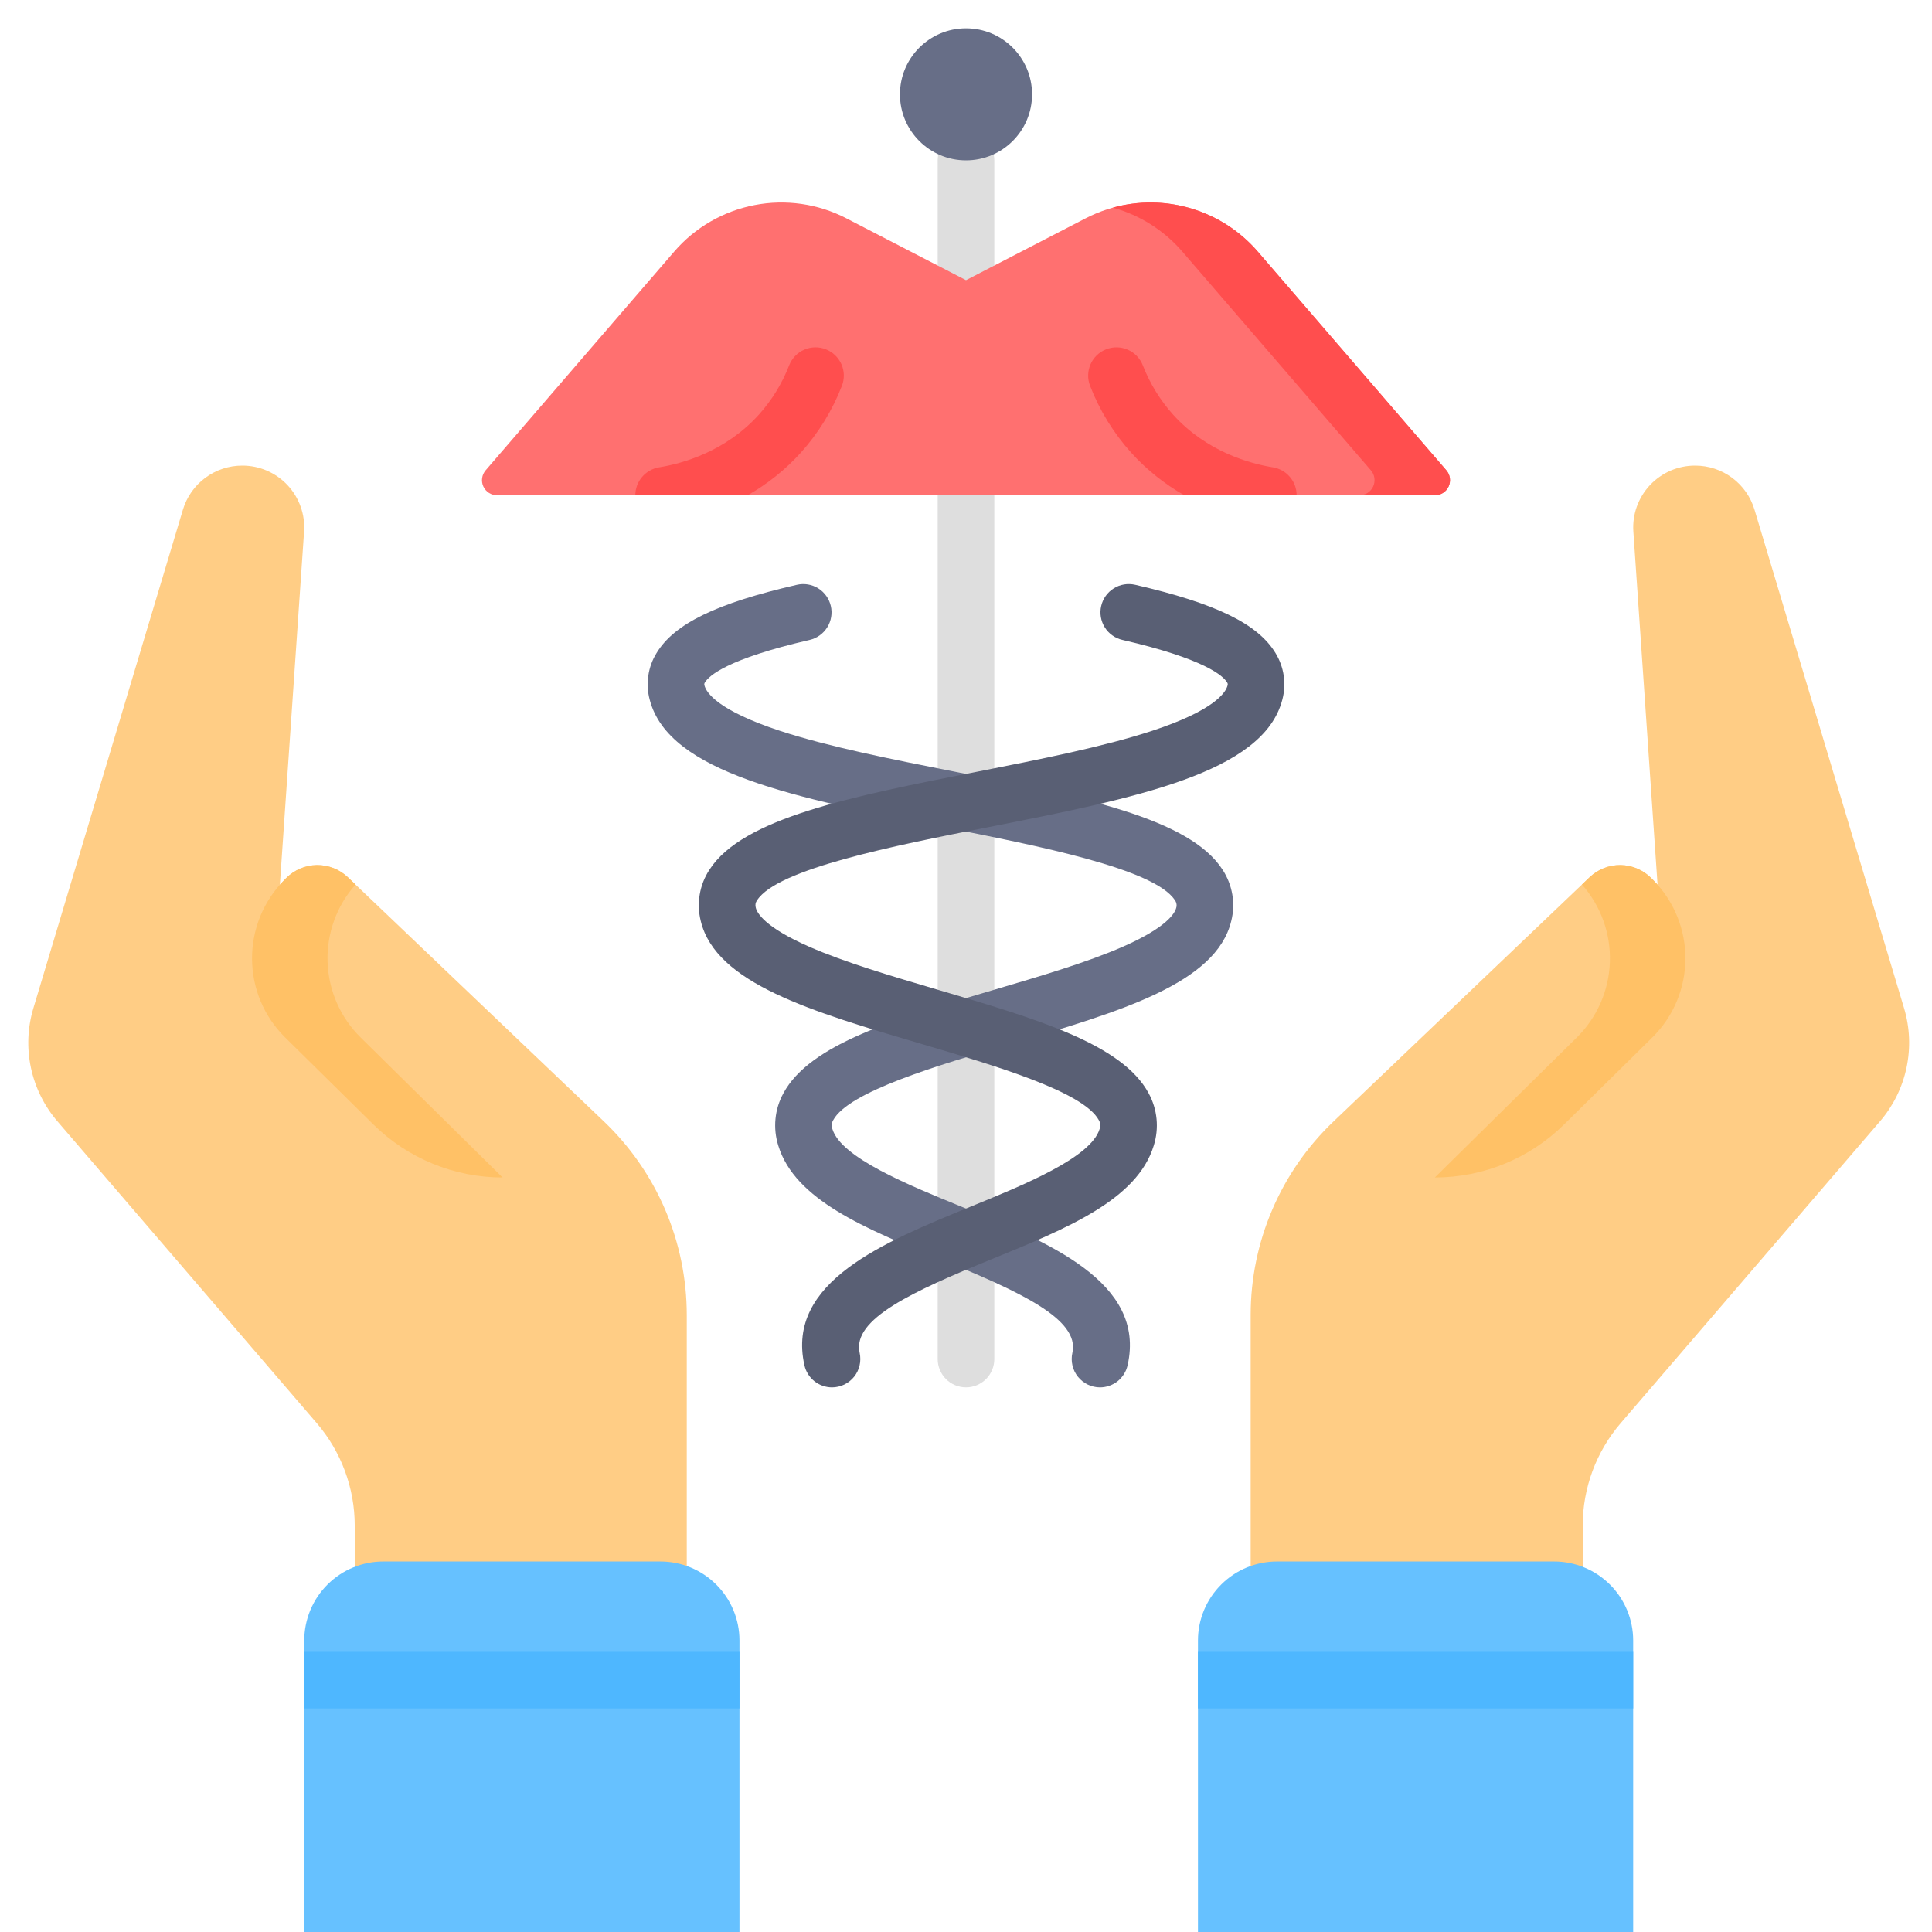 <svg width="64" height="64" viewBox="0 0 64 64" fill="none" xmlns="http://www.w3.org/2000/svg">
<path d="M52.429 54.41V50.538C52.429 49.293 52.876 48.088 53.688 47.143L62.277 37.146C62.714 36.638 63.016 36.028 63.155 35.373C63.295 34.718 63.267 34.038 63.075 33.397L58.12 16.882C57.993 16.46 57.733 16.09 57.379 15.828C57.025 15.565 56.595 15.423 56.154 15.424V15.424C55.874 15.423 55.596 15.48 55.338 15.591C55.081 15.703 54.849 15.866 54.657 16.07C54.465 16.275 54.317 16.517 54.222 16.781C54.127 17.045 54.088 17.326 54.107 17.606L55.104 32.159L48.195 40.508L43.352 54.41H52.429Z" fill="#FFCD85"/>
<path d="M50.031 39.005L54.734 34.367C55.079 34.027 55.353 33.623 55.541 33.177C55.729 32.731 55.828 32.253 55.831 31.769C55.834 31.285 55.742 30.805 55.559 30.357C55.377 29.909 55.108 29.501 54.768 29.157L54.703 29.091C54.434 28.819 54.069 28.663 53.686 28.657C53.303 28.652 52.933 28.797 52.656 29.061L44.179 37.145C43.31 37.972 42.619 38.966 42.147 40.068C41.674 41.17 41.43 42.356 41.43 43.555V54.72L49.681 52.747L50.031 39.005Z" fill="#FFCD85"/>
<path d="M51.811 37.25L54.735 34.366C55.08 34.027 55.354 33.622 55.542 33.177C55.73 32.731 55.828 32.252 55.832 31.769C55.835 31.285 55.742 30.805 55.56 30.357C55.377 29.909 55.109 29.501 54.769 29.157L54.703 29.091C54.434 28.819 54.069 28.663 53.686 28.657C53.303 28.652 52.934 28.797 52.657 29.061L52.404 29.302C53.029 30.007 53.361 30.926 53.329 31.868C53.298 32.81 52.906 33.705 52.235 34.367L47.531 39.006C49.133 39.006 50.671 38.375 51.811 37.25Z" fill="#FFC166"/>
<path d="M39.684 64V54.338C39.685 53.644 39.963 52.978 40.455 52.489C40.947 51.999 41.614 51.724 42.308 51.726H51.477C52.171 51.724 52.837 51.999 53.33 52.489C53.822 52.978 54.099 53.644 54.101 54.338V64H39.684Z" fill="#66C1FF"/>
<path d="M54.101 54.719H39.684V56.594H54.101V54.719Z" fill="#4EB7FF"/>
<path d="M11.751 54.41V50.538C11.751 49.293 11.304 48.088 10.492 47.143L1.903 37.146C1.466 36.638 1.164 36.028 1.025 35.373C0.885 34.718 0.913 34.038 1.106 33.397L6.06 16.882C6.187 16.46 6.447 16.09 6.801 15.828C7.156 15.565 7.585 15.423 8.026 15.424V15.424C8.307 15.423 8.584 15.48 8.842 15.591C9.099 15.703 9.332 15.866 9.524 16.07C9.716 16.275 9.863 16.517 9.958 16.781C10.053 17.045 10.092 17.326 10.073 17.606L9.076 32.159L15.985 40.508L20.828 54.41H11.751Z" fill="#FFCD85"/>
<path d="M14.149 39.005L9.445 34.367C9.101 34.027 8.827 33.623 8.638 33.177C8.45 32.731 8.352 32.253 8.349 31.769C8.346 31.285 8.438 30.805 8.62 30.357C8.803 29.909 9.071 29.501 9.411 29.157L9.476 29.091C9.746 28.819 10.111 28.663 10.494 28.657C10.877 28.652 11.246 28.797 11.523 29.061L20.001 37.145C20.869 37.972 21.56 38.966 22.033 40.068C22.505 41.17 22.749 42.356 22.75 43.555V54.72L14.499 52.747L14.149 39.005Z" fill="#FFCD85"/>
<path d="M12.369 37.25L9.445 34.366C9.101 34.027 8.826 33.622 8.638 33.177C8.45 32.731 8.352 32.252 8.349 31.769C8.346 31.285 8.438 30.805 8.62 30.357C8.803 29.909 9.072 29.501 9.412 29.157L9.477 29.091C9.746 28.819 10.111 28.663 10.494 28.657C10.877 28.652 11.247 28.797 11.524 29.061L11.777 29.302C11.151 30.007 10.82 30.926 10.851 31.868C10.883 32.81 11.274 33.705 11.946 34.367L16.649 39.006C15.047 39.006 13.51 38.375 12.369 37.25V37.25Z" fill="#FFC166"/>
<path d="M24.496 64V54.338C24.495 53.644 24.217 52.978 23.725 52.489C23.233 51.999 22.566 51.724 21.872 51.726H12.703C12.009 51.724 11.342 51.999 10.85 52.489C10.358 52.978 10.081 53.644 10.079 54.338V64H24.496Z" fill="#66C1FF"/>
<path d="M10.079 54.719H24.496V56.594H10.079V54.719Z" fill="#4EB7FF"/>
<path d="M32 45.958C31.877 45.958 31.755 45.934 31.641 45.887C31.527 45.84 31.424 45.771 31.337 45.684C31.25 45.597 31.181 45.493 31.134 45.38C31.087 45.266 31.062 45.144 31.062 45.021V5.312C31.062 5.064 31.161 4.825 31.337 4.65C31.513 4.474 31.751 4.375 32 4.375C32.249 4.375 32.487 4.474 32.663 4.65C32.839 4.825 32.938 5.064 32.938 5.312V45.021C32.938 45.144 32.913 45.266 32.866 45.38C32.819 45.493 32.75 45.597 32.663 45.684C32.576 45.771 32.472 45.84 32.359 45.887C32.245 45.934 32.123 45.958 32 45.958V45.958Z" fill="#DEDEDE"/>
<path d="M47.534 16.406H32V9.281L35.961 7.233C36.898 6.748 37.971 6.593 39.006 6.794C40.041 6.994 40.979 7.537 41.667 8.336L47.913 15.58C47.975 15.653 48.015 15.742 48.029 15.836C48.042 15.931 48.028 16.028 47.988 16.115C47.949 16.202 47.884 16.276 47.804 16.327C47.723 16.379 47.63 16.406 47.534 16.406V16.406Z" fill="#FF7070"/>
<path d="M47.913 15.58L41.668 8.336C41.087 7.663 40.328 7.169 39.478 6.911C38.628 6.652 37.722 6.641 36.865 6.878C37.76 7.125 38.562 7.632 39.168 8.336L45.413 15.58C45.475 15.652 45.516 15.741 45.529 15.836C45.542 15.931 45.528 16.028 45.488 16.115C45.449 16.202 45.385 16.275 45.304 16.327C45.223 16.379 45.13 16.406 45.034 16.406H47.534C47.63 16.406 47.723 16.379 47.804 16.327C47.885 16.275 47.949 16.202 47.988 16.115C48.028 16.028 48.042 15.931 48.029 15.836C48.016 15.741 47.975 15.652 47.913 15.58V15.58Z" fill="#FF4E4E"/>
<path d="M32 9.281V16.406H16.466C16.37 16.406 16.276 16.379 16.196 16.327C16.115 16.276 16.051 16.202 16.011 16.115C15.971 16.028 15.957 15.931 15.971 15.836C15.984 15.742 16.025 15.653 16.087 15.58L22.332 8.336C23.02 7.537 23.958 6.994 24.994 6.794C26.029 6.593 27.102 6.748 28.038 7.233L32 9.281Z" fill="#FF7070"/>
<path d="M36.44 45.959C36.299 45.959 36.16 45.927 36.033 45.866C35.907 45.805 35.795 45.716 35.707 45.606C35.619 45.497 35.557 45.368 35.526 45.231C35.494 45.094 35.493 44.952 35.524 44.815C35.776 43.696 33.779 42.785 31.142 41.71C28.668 40.701 26.331 39.748 25.782 37.95C25.692 37.665 25.66 37.364 25.689 37.066C25.717 36.769 25.806 36.48 25.95 36.217C26.829 34.584 29.654 33.752 32.925 32.789C34.446 32.341 36.019 31.878 37.196 31.361C38.667 30.715 38.922 30.244 38.964 30.072C38.977 30.03 38.98 29.986 38.972 29.943C38.965 29.9 38.948 29.859 38.922 29.824C38.253 28.78 34.381 28.017 31.269 27.403C26.379 26.439 22.156 25.607 21.524 23.185C21.453 22.924 21.437 22.652 21.476 22.385C21.514 22.118 21.607 21.862 21.749 21.633C22.337 20.663 23.727 19.986 26.398 19.372C26.64 19.316 26.895 19.358 27.106 19.49C27.316 19.622 27.466 19.832 27.522 20.075C27.578 20.317 27.535 20.572 27.403 20.782C27.271 20.993 27.061 21.143 26.819 21.199C24.076 21.83 23.482 22.392 23.353 22.604C23.341 22.619 23.334 22.637 23.331 22.655C23.328 22.674 23.331 22.693 23.338 22.711C23.396 22.934 23.755 23.525 25.832 24.208C27.444 24.738 29.573 25.158 31.632 25.564C35.801 26.385 39.401 27.095 40.501 28.813C40.663 29.061 40.772 29.34 40.822 29.633C40.871 29.925 40.859 30.225 40.786 30.512C40.288 32.576 37.121 33.508 33.455 34.588C31.073 35.289 28.109 36.162 27.601 37.106C27.574 37.151 27.558 37.2 27.554 37.251C27.549 37.303 27.557 37.354 27.575 37.402C27.864 38.348 30.074 39.249 31.85 39.973C34.721 41.144 37.974 42.471 37.353 45.227C37.306 45.434 37.191 45.62 37.025 45.753C36.858 45.886 36.652 45.958 36.44 45.959Z" fill="#676E87"/>
<path d="M27.561 45.959C27.349 45.958 27.142 45.886 26.976 45.753C26.81 45.62 26.694 45.434 26.648 45.227C26.027 42.47 29.28 41.144 32.15 39.973C33.926 39.249 36.136 38.348 36.425 37.402C36.444 37.354 36.451 37.302 36.447 37.251C36.443 37.2 36.426 37.15 36.4 37.106C35.892 36.162 32.928 35.289 30.546 34.588C26.879 33.508 23.713 32.576 23.214 30.512C23.142 30.225 23.13 29.925 23.179 29.633C23.228 29.34 23.337 29.061 23.5 28.813C24.6 27.095 28.2 26.385 32.369 25.564C34.428 25.158 36.557 24.738 38.169 24.208C40.245 23.525 40.605 22.933 40.663 22.711C40.67 22.693 40.672 22.674 40.67 22.655C40.667 22.637 40.66 22.619 40.648 22.604C40.519 22.392 39.924 21.83 37.181 21.198C37.061 21.171 36.948 21.12 36.848 21.048C36.748 20.977 36.662 20.887 36.597 20.782C36.465 20.571 36.422 20.317 36.478 20.075C36.534 19.832 36.684 19.622 36.895 19.49C37.105 19.358 37.36 19.316 37.602 19.371C40.274 19.986 41.664 20.663 42.252 21.632C42.393 21.862 42.486 22.118 42.525 22.385C42.564 22.652 42.547 22.924 42.477 23.184C41.844 25.607 37.621 26.439 32.731 27.403C29.62 28.016 25.748 28.78 25.079 29.824C25.053 29.859 25.035 29.9 25.028 29.943C25.021 29.986 25.024 30.03 25.037 30.072C25.078 30.244 25.334 30.715 26.805 31.361C27.982 31.878 29.554 32.341 31.075 32.789C34.347 33.752 37.172 34.584 38.051 36.217C38.194 36.48 38.283 36.769 38.312 37.066C38.341 37.364 38.309 37.665 38.219 37.95C37.669 39.748 35.332 40.7 32.858 41.709C30.222 42.785 28.225 43.696 28.477 44.815C28.507 44.952 28.507 45.094 28.475 45.231C28.444 45.368 28.381 45.497 28.294 45.606C28.206 45.716 28.094 45.805 27.967 45.866C27.841 45.927 27.702 45.958 27.561 45.959V45.959Z" fill="#595F74"/>
<path d="M42.953 16.406H39.232C38.574 16.033 37.98 15.557 37.472 14.996C36.888 14.348 36.427 13.598 36.111 12.785C36.066 12.67 36.044 12.548 36.047 12.425C36.049 12.302 36.076 12.181 36.125 12.068C36.225 11.84 36.411 11.661 36.643 11.571C36.874 11.48 37.132 11.485 37.36 11.585C37.473 11.634 37.575 11.706 37.66 11.794C37.745 11.883 37.812 11.988 37.857 12.102C38.091 12.704 38.432 13.259 38.863 13.739C39.976 14.969 41.41 15.359 42.165 15.481C42.385 15.517 42.585 15.629 42.729 15.799C42.874 15.968 42.953 16.184 42.953 16.406V16.406ZM27.888 12.785C27.572 13.598 27.111 14.348 26.527 14.996C26.019 15.557 25.425 16.033 24.767 16.406H21.046C21.046 16.184 21.126 15.968 21.27 15.799C21.415 15.629 21.615 15.517 21.835 15.481C22.59 15.359 24.023 14.969 25.136 13.739C25.568 13.259 25.909 12.704 26.142 12.102C26.233 11.871 26.411 11.685 26.639 11.585C26.867 11.485 27.125 11.48 27.357 11.571C27.588 11.661 27.774 11.84 27.874 12.068C27.974 12.295 27.979 12.553 27.888 12.785L27.888 12.785Z" fill="#FF4E4E"/>
<path d="M32 5.312C33.208 5.312 34.188 4.333 34.188 3.125C34.188 1.917 33.208 0.938 32 0.938C30.792 0.938 29.812 1.917 29.812 3.125C29.812 4.333 30.792 5.312 32 5.312Z" fill="#676E87"/>
</svg>

